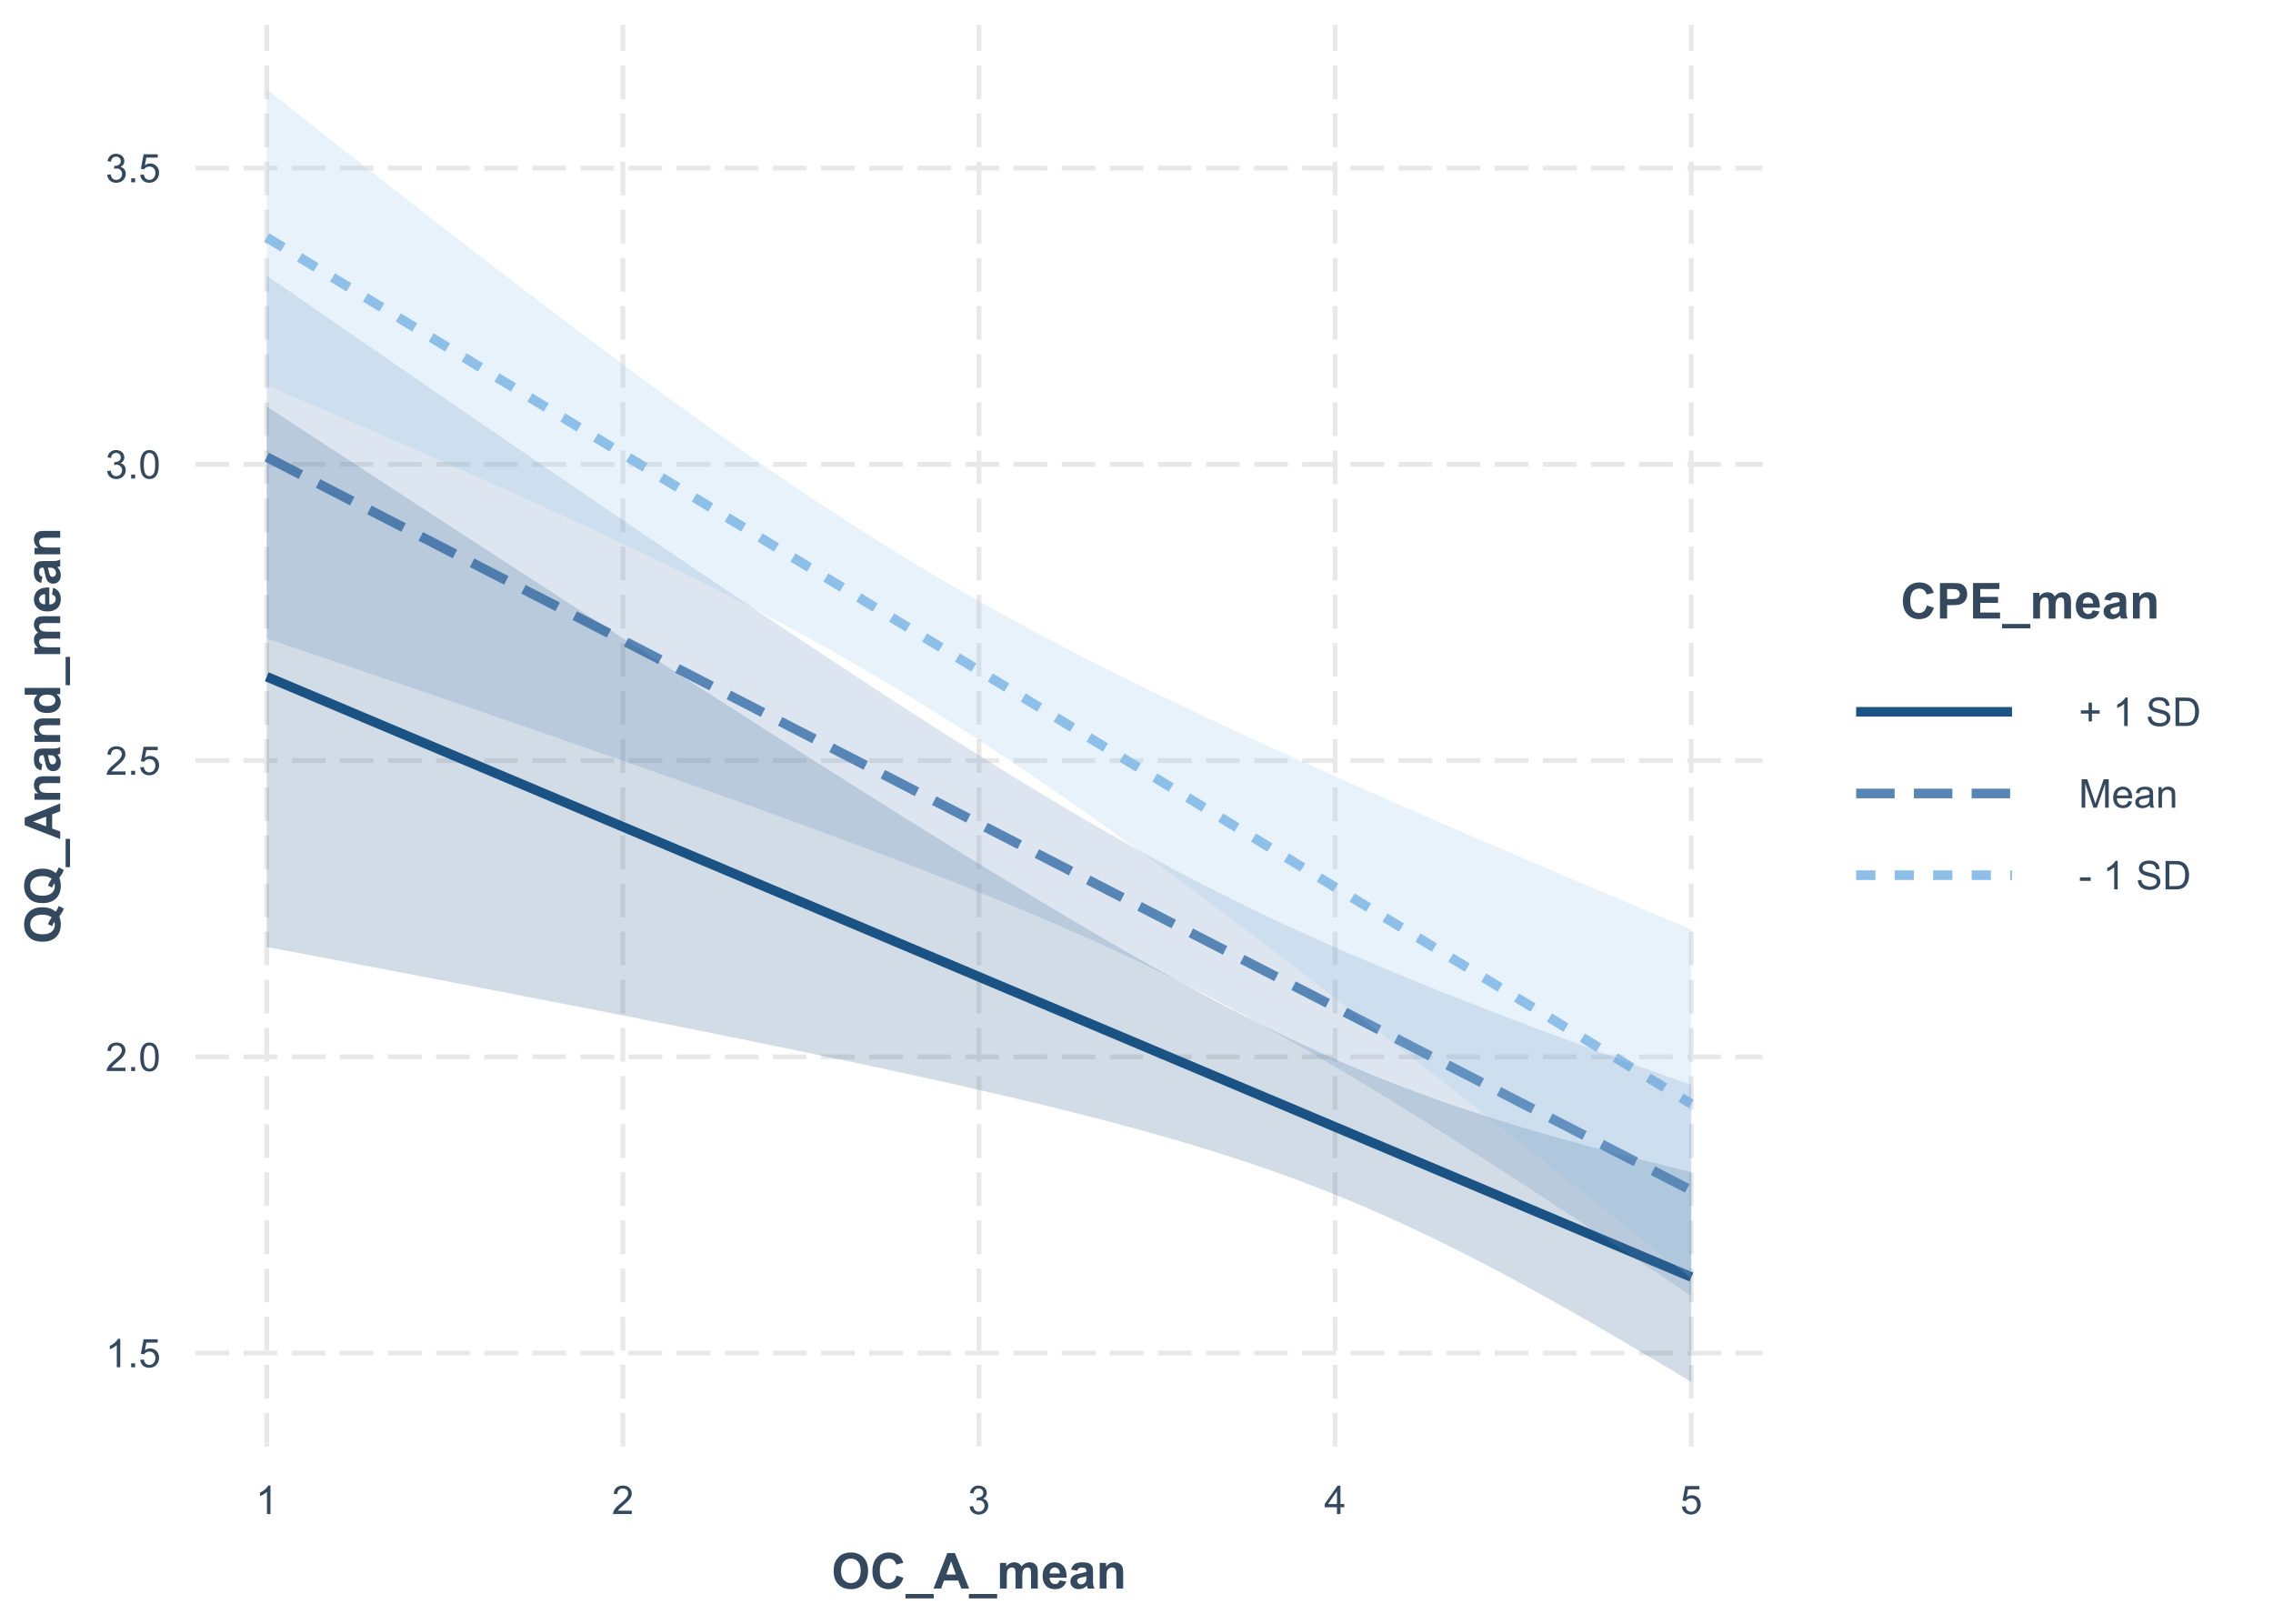 <?xml version="1.0" encoding="UTF-8"?>
<svg xmlns="http://www.w3.org/2000/svg" xmlns:xlink="http://www.w3.org/1999/xlink" width="504pt" height="360pt" viewBox="0 0 504 360" version="1.1">
<defs>
<g>
<symbol overflow="visible" id="glyph0-0">
<path style="stroke:none;" d="M 1.102 0 L 1.102 -5.5 L 5.5 -5.5 L 5.5 0 Z M 1.238 -0.137 L 5.363 -0.137 L 5.363 -5.363 L 1.238 -5.363 Z M 1.238 -0.137 "/>
</symbol>
<symbol overflow="visible" id="glyph0-1">
<path style="stroke:none;" d="M 3.277 0 L 2.504 0 L 2.504 -4.93 C 2.316 -4.75 2.074 -4.574 1.773 -4.395 C 1.469 -4.215 1.195 -4.082 0.957 -3.996 L 0.957 -4.742 C 1.387 -4.941 1.766 -5.188 2.09 -5.48 C 2.414 -5.77 2.645 -6.051 2.781 -6.324 L 3.277 -6.324 Z M 3.277 0 "/>
</symbol>
<symbol overflow="visible" id="glyph0-2">
<path style="stroke:none;" d="M 0.801 0 L 0.801 -0.883 L 1.68 -0.883 L 1.68 0 Z M 0.801 0 "/>
</symbol>
<symbol overflow="visible" id="glyph0-3">
<path style="stroke:none;" d="M 0.367 -1.648 L 1.176 -1.719 C 1.234 -1.32 1.375 -1.023 1.594 -0.824 C 1.812 -0.625 2.078 -0.527 2.391 -0.527 C 2.762 -0.527 3.074 -0.668 3.336 -0.949 C 3.59 -1.23 3.719 -1.602 3.723 -2.066 C 3.719 -2.504 3.594 -2.852 3.348 -3.109 C 3.098 -3.363 2.773 -3.492 2.375 -3.492 C 2.125 -3.492 1.902 -3.434 1.703 -3.32 C 1.5 -3.207 1.344 -3.062 1.23 -2.883 L 0.504 -2.977 L 1.113 -6.215 L 4.246 -6.215 L 4.246 -5.473 L 1.73 -5.473 L 1.391 -3.781 C 1.766 -4.039 2.164 -4.172 2.582 -4.176 C 3.129 -4.172 3.594 -3.98 3.973 -3.605 C 4.352 -3.223 4.539 -2.734 4.543 -2.137 C 4.539 -1.562 4.375 -1.07 4.043 -0.656 C 3.637 -0.148 3.086 0.105 2.391 0.109 C 1.816 0.105 1.348 -0.051 0.984 -0.371 C 0.621 -0.691 0.414 -1.117 0.367 -1.648 Z M 0.367 -1.648 "/>
</symbol>
<symbol overflow="visible" id="glyph0-4">
<path style="stroke:none;" d="M 4.43 -0.742 L 4.43 0 L 0.266 0 C 0.258 -0.188 0.289 -0.367 0.355 -0.539 C 0.461 -0.82 0.629 -1.098 0.863 -1.375 C 1.094 -1.648 1.434 -1.965 1.879 -2.328 C 2.562 -2.887 3.023 -3.332 3.266 -3.664 C 3.5 -3.988 3.621 -4.301 3.625 -4.594 C 3.621 -4.898 3.512 -5.156 3.297 -5.367 C 3.074 -5.578 2.789 -5.684 2.441 -5.684 C 2.066 -5.684 1.77 -5.57 1.547 -5.348 C 1.32 -5.125 1.207 -4.816 1.207 -4.422 L 0.414 -4.504 C 0.465 -5.094 0.668 -5.543 1.027 -5.855 C 1.379 -6.164 1.855 -6.32 2.457 -6.324 C 3.059 -6.32 3.539 -6.152 3.891 -5.82 C 4.242 -5.484 4.418 -5.07 4.422 -4.578 C 4.418 -4.32 4.367 -4.074 4.266 -3.832 C 4.164 -3.59 3.992 -3.332 3.754 -3.062 C 3.512 -2.793 3.113 -2.426 2.562 -1.957 C 2.094 -1.566 1.797 -1.301 1.664 -1.16 C 1.531 -1.02 1.422 -0.879 1.34 -0.742 Z M 4.43 -0.742 "/>
</symbol>
<symbol overflow="visible" id="glyph0-5">
<path style="stroke:none;" d="M 0.367 -3.105 C 0.363 -3.848 0.438 -4.445 0.594 -4.902 C 0.742 -5.355 0.973 -5.707 1.277 -5.953 C 1.578 -6.199 1.957 -6.32 2.418 -6.324 C 2.754 -6.32 3.051 -6.254 3.309 -6.121 C 3.562 -5.984 3.773 -5.789 3.938 -5.531 C 4.102 -5.273 4.23 -4.961 4.328 -4.594 C 4.422 -4.227 4.469 -3.73 4.473 -3.105 C 4.469 -2.367 4.395 -1.77 4.242 -1.316 C 4.09 -0.859 3.863 -0.508 3.562 -0.262 C 3.258 -0.016 2.875 0.105 2.418 0.109 C 1.809 0.105 1.332 -0.109 0.988 -0.547 C 0.57 -1.066 0.363 -1.922 0.367 -3.105 Z M 1.16 -3.105 C 1.16 -2.07 1.281 -1.379 1.523 -1.039 C 1.766 -0.695 2.062 -0.527 2.418 -0.527 C 2.773 -0.527 3.074 -0.699 3.316 -1.043 C 3.559 -1.387 3.68 -2.074 3.68 -3.105 C 3.68 -4.145 3.559 -4.832 3.316 -5.172 C 3.074 -5.512 2.77 -5.684 2.41 -5.684 C 2.051 -5.684 1.77 -5.531 1.559 -5.234 C 1.293 -4.844 1.16 -4.137 1.16 -3.105 Z M 1.16 -3.105 "/>
</symbol>
<symbol overflow="visible" id="glyph0-6">
<path style="stroke:none;" d="M 0.371 -1.664 L 1.145 -1.766 C 1.23 -1.324 1.383 -1.008 1.598 -0.816 C 1.809 -0.621 2.066 -0.527 2.375 -0.527 C 2.734 -0.527 3.043 -0.652 3.297 -0.906 C 3.547 -1.156 3.672 -1.469 3.676 -1.844 C 3.672 -2.195 3.555 -2.488 3.324 -2.719 C 3.09 -2.949 2.797 -3.062 2.441 -3.066 C 2.293 -3.062 2.109 -3.035 1.895 -2.98 L 1.98 -3.66 C 2.031 -3.652 2.07 -3.648 2.105 -3.652 C 2.434 -3.648 2.73 -3.734 2.996 -3.91 C 3.254 -4.078 3.387 -4.344 3.391 -4.703 C 3.387 -4.984 3.289 -5.219 3.102 -5.406 C 2.906 -5.59 2.66 -5.684 2.359 -5.688 C 2.055 -5.684 1.805 -5.59 1.605 -5.402 C 1.402 -5.215 1.273 -4.93 1.219 -4.555 L 0.445 -4.691 C 0.539 -5.207 0.754 -5.609 1.09 -5.895 C 1.426 -6.18 1.844 -6.32 2.344 -6.324 C 2.688 -6.32 3.004 -6.246 3.293 -6.102 C 3.582 -5.953 3.801 -5.754 3.953 -5.5 C 4.105 -5.242 4.184 -4.973 4.184 -4.688 C 4.184 -4.414 4.109 -4.164 3.965 -3.945 C 3.816 -3.719 3.602 -3.543 3.316 -3.41 C 3.688 -3.324 3.977 -3.145 4.184 -2.875 C 4.391 -2.602 4.492 -2.262 4.496 -1.859 C 4.492 -1.305 4.293 -0.84 3.895 -0.461 C 3.492 -0.078 2.984 0.109 2.371 0.113 C 1.816 0.109 1.355 -0.051 0.992 -0.379 C 0.625 -0.707 0.418 -1.137 0.371 -1.664 Z M 0.371 -1.664 "/>
</symbol>
<symbol overflow="visible" id="glyph0-7">
<path style="stroke:none;" d="M 2.844 0 L 2.844 -1.508 L 0.113 -1.508 L 0.113 -2.219 L 2.988 -6.301 L 3.617 -6.301 L 3.617 -2.219 L 4.469 -2.219 L 4.469 -1.508 L 3.617 -1.508 L 3.617 0 Z M 2.844 -2.219 L 2.844 -5.059 L 0.871 -2.219 Z M 2.844 -2.219 "/>
</symbol>
<symbol overflow="visible" id="glyph0-8">
<path style="stroke:none;" d="M 2.203 -1.02 L 2.203 -2.746 L 0.488 -2.746 L 0.488 -3.469 L 2.203 -3.469 L 2.203 -5.184 L 2.934 -5.184 L 2.934 -3.469 L 4.648 -3.469 L 4.648 -2.746 L 2.934 -2.746 L 2.934 -1.02 Z M 2.203 -1.02 "/>
</symbol>
<symbol overflow="visible" id="glyph0-9">
<path style="stroke:none;" d=""/>
</symbol>
<symbol overflow="visible" id="glyph0-10">
<path style="stroke:none;" d="M 0.395 -2.023 L 1.18 -2.094 C 1.215 -1.773 1.305 -1.516 1.441 -1.316 C 1.574 -1.113 1.785 -0.949 2.074 -0.828 C 2.359 -0.699 2.68 -0.637 3.043 -0.641 C 3.355 -0.637 3.637 -0.684 3.883 -0.781 C 4.125 -0.875 4.305 -1.008 4.426 -1.172 C 4.543 -1.336 4.605 -1.516 4.605 -1.711 C 4.605 -1.906 4.547 -2.078 4.434 -2.227 C 4.316 -2.375 4.129 -2.5 3.867 -2.602 C 3.695 -2.664 3.32 -2.766 2.746 -2.906 C 2.164 -3.047 1.758 -3.176 1.531 -3.301 C 1.227 -3.453 1.004 -3.648 0.855 -3.887 C 0.707 -4.117 0.633 -4.379 0.637 -4.672 C 0.633 -4.984 0.723 -5.281 0.906 -5.562 C 1.082 -5.836 1.344 -6.047 1.695 -6.191 C 2.039 -6.332 2.426 -6.402 2.852 -6.406 C 3.316 -6.402 3.73 -6.328 4.09 -6.18 C 4.445 -6.027 4.719 -5.805 4.91 -5.516 C 5.102 -5.219 5.203 -4.891 5.219 -4.523 L 4.422 -4.465 C 4.375 -4.863 4.23 -5.164 3.984 -5.367 C 3.734 -5.57 3.367 -5.672 2.887 -5.672 C 2.383 -5.672 2.016 -5.578 1.785 -5.395 C 1.555 -5.207 1.441 -4.984 1.441 -4.727 C 1.441 -4.496 1.52 -4.309 1.684 -4.168 C 1.84 -4.02 2.262 -3.871 2.941 -3.719 C 3.617 -3.562 4.082 -3.43 4.336 -3.316 C 4.703 -3.145 4.973 -2.93 5.148 -2.672 C 5.32 -2.414 5.406 -2.113 5.41 -1.777 C 5.406 -1.441 5.312 -1.129 5.121 -0.832 C 4.93 -0.535 4.652 -0.301 4.293 -0.137 C 3.93 0.027 3.527 0.105 3.082 0.109 C 2.512 0.105 2.031 0.023 1.648 -0.141 C 1.258 -0.305 0.957 -0.555 0.742 -0.891 C 0.52 -1.223 0.402 -1.598 0.395 -2.023 Z M 0.395 -2.023 "/>
</symbol>
<symbol overflow="visible" id="glyph0-11">
<path style="stroke:none;" d="M 0.68 0 L 0.68 -6.301 L 2.848 -6.301 C 3.336 -6.297 3.707 -6.27 3.969 -6.211 C 4.328 -6.125 4.637 -5.973 4.895 -5.758 C 5.223 -5.473 5.473 -5.113 5.637 -4.68 C 5.801 -4.242 5.883 -3.742 5.887 -3.184 C 5.883 -2.699 5.828 -2.277 5.719 -1.91 C 5.605 -1.543 5.461 -1.238 5.289 -0.996 C 5.113 -0.754 4.922 -0.562 4.715 -0.422 C 4.508 -0.281 4.258 -0.176 3.965 -0.105 C 3.668 -0.035 3.332 0 2.953 0 Z M 1.512 -0.742 L 2.859 -0.742 C 3.273 -0.738 3.598 -0.777 3.832 -0.859 C 4.066 -0.934 4.254 -1.043 4.398 -1.188 C 4.594 -1.383 4.746 -1.648 4.859 -1.984 C 4.969 -2.316 5.027 -2.719 5.027 -3.195 C 5.027 -3.852 4.918 -4.359 4.703 -4.715 C 4.484 -5.066 4.223 -5.305 3.914 -5.426 C 3.688 -5.512 3.328 -5.555 2.836 -5.555 L 1.512 -5.555 Z M 1.512 -0.742 "/>
</symbol>
<symbol overflow="visible" id="glyph0-12">
<path style="stroke:none;" d="M 0.652 0 L 0.652 -6.301 L 1.906 -6.301 L 3.398 -1.84 C 3.535 -1.422 3.633 -1.109 3.699 -0.906 C 3.77 -1.133 3.883 -1.469 4.035 -1.918 L 5.543 -6.301 L 6.664 -6.301 L 6.664 0 L 5.859 0 L 5.859 -5.273 L 4.031 0 L 3.277 0 L 1.457 -5.363 L 1.457 0 Z M 0.652 0 "/>
</symbol>
<symbol overflow="visible" id="glyph0-13">
<path style="stroke:none;" d="M 3.703 -1.469 L 4.504 -1.371 C 4.375 -0.902 4.141 -0.539 3.801 -0.285 C 3.461 -0.027 3.027 0.098 2.496 0.102 C 1.828 0.098 1.297 -0.102 0.906 -0.512 C 0.512 -0.918 0.316 -1.496 0.32 -2.242 C 0.316 -3.008 0.516 -3.605 0.914 -4.031 C 1.309 -4.453 1.82 -4.664 2.453 -4.668 C 3.059 -4.664 3.555 -4.457 3.945 -4.043 C 4.328 -3.629 4.523 -3.043 4.527 -2.289 C 4.523 -2.242 4.523 -2.176 4.523 -2.086 L 1.121 -2.086 C 1.145 -1.582 1.289 -1.195 1.547 -0.93 C 1.801 -0.66 2.117 -0.527 2.5 -0.531 C 2.781 -0.527 3.023 -0.602 3.227 -0.754 C 3.426 -0.902 3.586 -1.141 3.703 -1.469 Z M 1.164 -2.719 L 3.711 -2.719 C 3.672 -3.102 3.578 -3.387 3.422 -3.582 C 3.172 -3.879 2.852 -4.031 2.461 -4.031 C 2.105 -4.031 1.805 -3.91 1.566 -3.672 C 1.32 -3.434 1.188 -3.117 1.164 -2.719 Z M 1.164 -2.719 "/>
</symbol>
<symbol overflow="visible" id="glyph0-14">
<path style="stroke:none;" d="M 3.559 -0.562 C 3.27 -0.32 2.996 -0.148 2.73 -0.047 C 2.465 0.051 2.18 0.098 1.879 0.102 C 1.375 0.098 0.988 -0.02 0.719 -0.266 C 0.449 -0.508 0.316 -0.82 0.316 -1.203 C 0.316 -1.422 0.367 -1.629 0.469 -1.816 C 0.57 -2 0.703 -2.148 0.871 -2.262 C 1.031 -2.371 1.215 -2.453 1.426 -2.516 C 1.574 -2.551 1.805 -2.59 2.113 -2.629 C 2.734 -2.703 3.195 -2.793 3.492 -2.895 C 3.492 -3 3.492 -3.066 3.496 -3.098 C 3.492 -3.41 3.418 -3.633 3.277 -3.766 C 3.074 -3.938 2.781 -4.023 2.398 -4.027 C 2.031 -4.023 1.762 -3.961 1.59 -3.836 C 1.414 -3.707 1.289 -3.48 1.207 -3.16 L 0.453 -3.262 C 0.516 -3.582 0.629 -3.844 0.789 -4.043 C 0.945 -4.242 1.172 -4.395 1.473 -4.504 C 1.77 -4.609 2.117 -4.664 2.508 -4.668 C 2.898 -4.664 3.215 -4.617 3.457 -4.527 C 3.699 -4.434 3.879 -4.32 3.996 -4.184 C 4.109 -4.043 4.188 -3.867 4.238 -3.656 C 4.258 -3.523 4.27 -3.285 4.273 -2.945 L 4.273 -1.914 C 4.27 -1.191 4.289 -0.734 4.324 -0.547 C 4.355 -0.352 4.418 -0.172 4.52 0 L 3.711 0 C 3.629 -0.16 3.578 -0.348 3.559 -0.562 Z M 3.492 -2.289 C 3.211 -2.172 2.789 -2.074 2.23 -2 C 1.91 -1.949 1.684 -1.898 1.555 -1.844 C 1.422 -1.785 1.32 -1.699 1.25 -1.59 C 1.176 -1.477 1.141 -1.355 1.145 -1.227 C 1.141 -1.016 1.219 -0.844 1.379 -0.707 C 1.531 -0.57 1.762 -0.504 2.062 -0.504 C 2.359 -0.504 2.621 -0.566 2.855 -0.699 C 3.086 -0.824 3.258 -1.004 3.367 -1.234 C 3.449 -1.406 3.492 -1.664 3.492 -2.008 Z M 3.492 -2.289 "/>
</symbol>
<symbol overflow="visible" id="glyph0-15">
<path style="stroke:none;" d="M 0.578 0 L 0.578 -4.562 L 1.277 -4.562 L 1.277 -3.914 C 1.609 -4.414 2.09 -4.664 2.727 -4.668 C 3 -4.664 3.254 -4.613 3.484 -4.52 C 3.715 -4.418 3.887 -4.289 4.004 -4.129 C 4.113 -3.969 4.195 -3.777 4.246 -3.559 C 4.273 -3.41 4.289 -3.16 4.289 -2.805 L 4.289 0 L 3.516 0 L 3.516 -2.777 C 3.516 -3.09 3.484 -3.324 3.426 -3.484 C 3.363 -3.637 3.258 -3.762 3.105 -3.855 C 2.949 -3.949 2.77 -3.996 2.566 -3.996 C 2.234 -3.996 1.949 -3.891 1.711 -3.68 C 1.469 -3.469 1.348 -3.07 1.352 -2.492 L 1.352 0 Z M 0.578 0 "/>
</symbol>
<symbol overflow="visible" id="glyph0-16">
<path style="stroke:none;" d="M 0.281 -1.891 L 0.281 -2.668 L 2.656 -2.668 L 2.656 -1.891 Z M 0.281 -1.891 "/>
</symbol>
<symbol overflow="visible" id="glyph1-0">
<path style="stroke:none;" d="M 1.375 0 L 1.375 -6.875 L 6.875 -6.875 L 6.875 0 Z M 1.547 -0.172 L 6.703 -0.172 L 6.703 -6.703 L 1.547 -6.703 Z M 1.547 -0.172 "/>
</symbol>
<symbol overflow="visible" id="glyph1-1">
<path style="stroke:none;" d="M 0.477 -3.891 C 0.473 -4.691 0.594 -5.363 0.836 -5.906 C 1.012 -6.305 1.258 -6.664 1.57 -6.984 C 1.879 -7.305 2.219 -7.539 2.59 -7.695 C 3.078 -7.898 3.641 -8.004 4.285 -8.008 C 5.441 -8.004 6.371 -7.645 7.07 -6.926 C 7.766 -6.207 8.113 -5.207 8.117 -3.926 C 8.113 -2.652 7.77 -1.656 7.078 -0.941 C 6.387 -0.227 5.461 0.129 4.309 0.133 C 3.133 0.129 2.203 -0.227 1.512 -0.938 C 0.82 -1.648 0.473 -2.633 0.477 -3.891 Z M 2.117 -3.941 C 2.113 -3.047 2.32 -2.371 2.734 -1.914 C 3.145 -1.453 3.668 -1.223 4.301 -1.227 C 4.934 -1.223 5.453 -1.453 5.863 -1.91 C 6.266 -2.363 6.469 -3.047 6.473 -3.965 C 6.469 -4.863 6.27 -5.535 5.879 -5.98 C 5.48 -6.422 4.957 -6.645 4.301 -6.648 C 3.645 -6.645 3.117 -6.418 2.719 -5.973 C 2.316 -5.52 2.113 -4.844 2.117 -3.941 Z M 2.117 -3.941 "/>
</symbol>
<symbol overflow="visible" id="glyph1-2">
<path style="stroke:none;" d="M 5.84 -2.895 L 7.379 -2.406 C 7.137 -1.543 6.746 -0.906 6.199 -0.492 C 5.648 -0.078 4.949 0.129 4.109 0.133 C 3.059 0.129 2.199 -0.227 1.527 -0.938 C 0.852 -1.648 0.516 -2.625 0.52 -3.867 C 0.516 -5.176 0.855 -6.191 1.535 -6.918 C 2.211 -7.641 3.102 -8.004 4.207 -8.008 C 5.168 -8.004 5.949 -7.719 6.555 -7.156 C 6.91 -6.812 7.18 -6.328 7.359 -5.703 L 5.785 -5.328 C 5.688 -5.734 5.492 -6.059 5.199 -6.293 C 4.902 -6.527 4.547 -6.645 4.125 -6.648 C 3.539 -6.645 3.062 -6.434 2.703 -6.02 C 2.336 -5.598 2.156 -4.922 2.16 -3.984 C 2.156 -2.988 2.336 -2.277 2.695 -1.859 C 3.055 -1.434 3.52 -1.223 4.094 -1.227 C 4.512 -1.223 4.875 -1.359 5.184 -1.629 C 5.484 -1.895 5.703 -2.316 5.84 -2.895 Z M 5.84 -2.895 "/>
</symbol>
<symbol overflow="visible" id="glyph1-3">
<path style="stroke:none;" d="M -0.102 2.176 L -0.102 1.199 L 6.172 1.199 L 6.172 2.176 Z M -0.102 2.176 "/>
</symbol>
<symbol overflow="visible" id="glyph1-4">
<path style="stroke:none;" d="M 7.902 0 L 6.172 0 L 5.484 -1.789 L 2.336 -1.789 L 1.688 0 L 0 0 L 3.066 -7.875 L 4.75 -7.875 Z M 4.973 -3.117 L 3.891 -6.039 L 2.824 -3.117 Z M 4.973 -3.117 "/>
</symbol>
<symbol overflow="visible" id="glyph1-5">
<path style="stroke:none;" d="M 0.676 -5.703 L 2.066 -5.703 L 2.066 -4.926 C 2.562 -5.527 3.156 -5.828 3.844 -5.832 C 4.211 -5.828 4.527 -5.754 4.797 -5.605 C 5.062 -5.453 5.281 -5.227 5.457 -4.926 C 5.703 -5.227 5.973 -5.453 6.266 -5.605 C 6.555 -5.754 6.867 -5.828 7.195 -5.832 C 7.613 -5.828 7.965 -5.746 8.258 -5.578 C 8.547 -5.406 8.766 -5.156 8.91 -4.828 C 9.012 -4.586 9.062 -4.191 9.066 -3.648 L 9.066 0 L 7.559 0 L 7.559 -3.262 C 7.559 -3.824 7.504 -4.188 7.402 -4.355 C 7.258 -4.566 7.043 -4.676 6.758 -4.68 C 6.543 -4.676 6.344 -4.609 6.16 -4.484 C 5.973 -4.352 5.84 -4.164 5.758 -3.918 C 5.672 -3.668 5.629 -3.273 5.633 -2.738 L 5.633 0 L 4.125 0 L 4.125 -3.125 C 4.125 -3.676 4.098 -4.035 4.043 -4.199 C 3.988 -4.359 3.902 -4.48 3.793 -4.559 C 3.676 -4.637 3.523 -4.676 3.336 -4.68 C 3.098 -4.676 2.891 -4.613 2.707 -4.488 C 2.52 -4.363 2.387 -4.18 2.309 -3.945 C 2.227 -3.707 2.184 -3.316 2.188 -2.773 L 2.188 0 L 0.676 0 Z M 0.676 -5.703 "/>
</symbol>
<symbol overflow="visible" id="glyph1-6">
<path style="stroke:none;" d="M 4.094 -1.816 L 5.598 -1.562 C 5.398 -1.008 5.094 -0.586 4.68 -0.301 C 4.262 -0.012 3.742 0.129 3.117 0.129 C 2.125 0.129 1.391 -0.195 0.914 -0.844 C 0.535 -1.359 0.344 -2.012 0.348 -2.809 C 0.344 -3.75 0.594 -4.492 1.09 -5.027 C 1.582 -5.562 2.207 -5.828 2.965 -5.832 C 3.812 -5.828 4.48 -5.551 4.973 -4.992 C 5.461 -4.43 5.695 -3.57 5.676 -2.418 L 1.895 -2.418 C 1.902 -1.969 2.027 -1.621 2.262 -1.371 C 2.492 -1.121 2.781 -0.996 3.133 -1 C 3.363 -0.996 3.562 -1.059 3.727 -1.191 C 3.887 -1.316 4.008 -1.527 4.094 -1.816 Z M 4.18 -3.34 C 4.164 -3.777 4.051 -4.109 3.84 -4.336 C 3.621 -4.562 3.359 -4.676 3.055 -4.68 C 2.723 -4.676 2.453 -4.555 2.238 -4.32 C 2.023 -4.074 1.918 -3.75 1.922 -3.34 Z M 4.18 -3.34 "/>
</symbol>
<symbol overflow="visible" id="glyph1-7">
<path style="stroke:none;" d="M 1.918 -3.965 L 0.547 -4.211 C 0.695 -4.762 0.961 -5.168 1.34 -5.434 C 1.715 -5.695 2.273 -5.828 3.02 -5.832 C 3.688 -5.828 4.188 -5.75 4.52 -5.594 C 4.848 -5.434 5.082 -5.23 5.215 -4.984 C 5.348 -4.738 5.414 -4.289 5.418 -3.637 L 5.402 -1.875 C 5.402 -1.371 5.426 -1 5.473 -0.762 C 5.52 -0.523 5.609 -0.27 5.746 0 L 4.254 0 C 4.215 -0.098 4.164 -0.246 4.109 -0.445 C 4.078 -0.531 4.062 -0.59 4.055 -0.625 C 3.797 -0.371 3.52 -0.184 3.227 -0.059 C 2.934 0.066 2.621 0.129 2.289 0.129 C 1.699 0.129 1.234 -0.027 0.898 -0.348 C 0.555 -0.664 0.387 -1.07 0.391 -1.559 C 0.387 -1.879 0.465 -2.164 0.621 -2.418 C 0.777 -2.668 0.992 -2.863 1.27 -3 C 1.547 -3.133 1.945 -3.25 2.469 -3.352 C 3.172 -3.484 3.664 -3.605 3.938 -3.723 L 3.938 -3.871 C 3.938 -4.16 3.863 -4.367 3.723 -4.492 C 3.574 -4.613 3.305 -4.676 2.91 -4.68 C 2.641 -4.676 2.43 -4.621 2.281 -4.52 C 2.129 -4.41 2.008 -4.227 1.918 -3.965 Z M 3.938 -2.738 C 3.742 -2.668 3.434 -2.594 3.02 -2.508 C 2.598 -2.418 2.324 -2.328 2.195 -2.246 C 1.996 -2.102 1.898 -1.926 1.902 -1.715 C 1.898 -1.5 1.977 -1.316 2.137 -1.164 C 2.293 -1.008 2.492 -0.93 2.738 -0.934 C 3.008 -0.93 3.27 -1.02 3.52 -1.203 C 3.699 -1.336 3.82 -1.504 3.879 -1.703 C 3.918 -1.828 3.938 -2.074 3.938 -2.438 Z M 3.938 -2.738 "/>
</symbol>
<symbol overflow="visible" id="glyph1-8">
<path style="stroke:none;" d="M 5.977 0 L 4.469 0 L 4.469 -2.91 C 4.465 -3.523 4.434 -3.922 4.371 -4.105 C 4.305 -4.285 4.199 -4.426 4.055 -4.527 C 3.91 -4.625 3.734 -4.676 3.535 -4.68 C 3.27 -4.676 3.035 -4.605 2.828 -4.465 C 2.621 -4.32 2.48 -4.129 2.402 -3.895 C 2.324 -3.656 2.285 -3.219 2.289 -2.582 L 2.289 0 L 0.777 0 L 0.777 -5.703 L 2.18 -5.703 L 2.18 -4.867 C 2.676 -5.508 3.301 -5.828 4.062 -5.832 C 4.391 -5.828 4.695 -5.77 4.973 -5.652 C 5.246 -5.531 5.453 -5.379 5.598 -5.191 C 5.738 -5.004 5.84 -4.793 5.895 -4.559 C 5.949 -4.324 5.977 -3.984 5.977 -3.547 Z M 5.977 0 "/>
</symbol>
<symbol overflow="visible" id="glyph1-9">
<path style="stroke:none;" d="M 0.801 0 L 0.801 -7.875 L 3.352 -7.875 C 4.316 -7.875 4.945 -7.836 5.242 -7.758 C 5.691 -7.637 6.07 -7.379 6.375 -6.984 C 6.68 -6.586 6.832 -6.074 6.832 -5.453 C 6.832 -4.965 6.742 -4.559 6.566 -4.23 C 6.391 -3.902 6.168 -3.645 5.898 -3.457 C 5.629 -3.27 5.355 -3.145 5.074 -3.082 C 4.695 -3.004 4.145 -2.965 3.426 -2.969 L 2.391 -2.969 L 2.391 0 Z M 2.391 -6.543 L 2.391 -4.309 L 3.262 -4.309 C 3.883 -4.305 4.301 -4.348 4.516 -4.43 C 4.727 -4.512 4.895 -4.641 5.016 -4.816 C 5.133 -4.992 5.191 -5.195 5.195 -5.43 C 5.191 -5.715 5.105 -5.949 4.941 -6.137 C 4.77 -6.32 4.559 -6.438 4.301 -6.488 C 4.109 -6.52 3.727 -6.539 3.156 -6.543 Z M 2.391 -6.543 "/>
</symbol>
<symbol overflow="visible" id="glyph1-10">
<path style="stroke:none;" d="M 0.801 0 L 0.801 -7.875 L 6.641 -7.875 L 6.641 -6.543 L 2.391 -6.543 L 2.391 -4.797 L 6.344 -4.797 L 6.344 -3.469 L 2.391 -3.469 L 2.391 -1.328 L 6.789 -1.328 L 6.789 0 Z M 0.801 0 "/>
</symbol>
<symbol overflow="visible" id="glyph2-0">
<path style="stroke:none;" d="M 0 -1.375 L -6.875 -1.375 L -6.875 -6.875 L 0 -6.875 Z M -0.172 -1.547 L -0.172 -6.703 L -6.703 -6.703 L -6.703 -1.547 Z M -0.172 -1.547 "/>
</symbol>
<symbol overflow="visible" id="glyph2-1">
<path style="stroke:none;" d="M -1 -7.137 C -0.715 -7.527 -0.492 -7.949 -0.332 -8.41 L 0.789 -7.824 C 0.715 -7.582 0.617 -7.348 0.496 -7.121 C 0.469 -7.066 0.238 -6.715 -0.203 -6.062 C 0.02 -5.543 0.129 -4.973 0.133 -4.352 C 0.129 -3.137 -0.223 -2.188 -0.934 -1.504 C -1.645 -0.816 -2.648 -0.473 -3.938 -0.477 C -5.223 -0.473 -6.223 -0.816 -6.938 -1.508 C -7.648 -2.191 -8.004 -3.125 -8.008 -4.309 C -8.004 -5.473 -7.645 -6.398 -6.934 -7.082 C -6.215 -7.766 -5.219 -8.109 -3.938 -8.109 C -3.258 -8.109 -2.66 -8.012 -2.145 -7.824 C -1.746 -7.676 -1.363 -7.449 -1 -7.137 Z M -1.895 -5.859 C -2.129 -6.062 -2.422 -6.215 -2.766 -6.316 C -3.105 -6.418 -3.496 -6.469 -3.938 -6.473 C -4.844 -6.469 -5.52 -6.27 -5.973 -5.871 C -6.418 -5.469 -6.645 -4.941 -6.648 -4.297 C -6.645 -3.645 -6.418 -3.121 -5.973 -2.719 C -5.52 -2.316 -4.844 -2.113 -3.938 -2.117 C -3.016 -2.113 -2.324 -2.316 -1.871 -2.719 C -1.41 -3.121 -1.184 -3.629 -1.188 -4.25 C -1.184 -4.477 -1.223 -4.695 -1.301 -4.898 C -1.512 -4.574 -1.676 -4.246 -1.793 -3.914 L -2.703 -4.359 C -2.52 -4.883 -2.25 -5.383 -1.895 -5.859 Z M -1.895 -5.859 "/>
</symbol>
<symbol overflow="visible" id="glyph2-2">
<path style="stroke:none;" d="M 2.176 0.102 L 1.199 0.102 L 1.199 -6.172 L 2.176 -6.172 Z M 2.176 0.102 "/>
</symbol>
<symbol overflow="visible" id="glyph2-3">
<path style="stroke:none;" d="M 0 -7.902 L 0 -6.172 L -1.789 -5.484 L -1.789 -2.336 L 0 -1.688 L 0 0 L -7.875 -3.066 L -7.875 -4.75 Z M -3.113 -4.973 L -6.039 -3.891 L -3.117 -2.824 Z M -3.113 -4.973 "/>
</symbol>
<symbol overflow="visible" id="glyph2-4">
<path style="stroke:none;" d="M 0 -5.977 L 0 -4.469 L -2.91 -4.469 C -3.523 -4.465 -3.922 -4.434 -4.105 -4.371 C -4.285 -4.305 -4.426 -4.199 -4.527 -4.055 C -4.625 -3.91 -4.676 -3.734 -4.68 -3.535 C -4.676 -3.27 -4.605 -3.035 -4.465 -2.828 C -4.32 -2.621 -4.129 -2.48 -3.895 -2.402 C -3.656 -2.324 -3.219 -2.285 -2.582 -2.289 L 0 -2.289 L 0 -0.777 L -5.703 -0.777 L -5.703 -2.18 L -4.867 -2.18 C -5.508 -2.676 -5.828 -3.301 -5.832 -4.062 C -5.828 -4.391 -5.77 -4.695 -5.652 -4.973 C -5.531 -5.246 -5.379 -5.453 -5.191 -5.598 C -5.004 -5.738 -4.793 -5.84 -4.559 -5.895 C -4.324 -5.949 -3.984 -5.977 -3.543 -5.977 Z M 0 -5.977 "/>
</symbol>
<symbol overflow="visible" id="glyph2-5">
<path style="stroke:none;" d="M -3.965 -1.918 L -4.211 -0.547 C -4.762 -0.695 -5.168 -0.961 -5.434 -1.34 C -5.695 -1.715 -5.828 -2.273 -5.832 -3.02 C -5.828 -3.688 -5.75 -4.188 -5.594 -4.52 C -5.434 -4.848 -5.23 -5.082 -4.984 -5.215 C -4.738 -5.348 -4.289 -5.414 -3.637 -5.418 L -1.875 -5.402 C -1.371 -5.402 -1 -5.426 -0.762 -5.473 C -0.523 -5.52 -0.27 -5.609 0 -5.746 L 0 -4.254 C -0.098 -4.215 -0.246 -4.164 -0.445 -4.109 C -0.531 -4.078 -0.59 -4.062 -0.621 -4.055 C -0.371 -3.797 -0.184 -3.52 -0.059 -3.227 C 0.066 -2.934 0.129 -2.621 0.129 -2.289 C 0.129 -1.699 -0.027 -1.234 -0.348 -0.898 C -0.664 -0.555 -1.07 -0.387 -1.559 -0.391 C -1.879 -0.387 -2.164 -0.465 -2.418 -0.621 C -2.668 -0.777 -2.863 -0.992 -3 -1.27 C -3.133 -1.547 -3.25 -1.945 -3.352 -2.469 C -3.484 -3.172 -3.605 -3.664 -3.723 -3.938 L -3.871 -3.938 C -4.16 -3.938 -4.367 -3.863 -4.492 -3.723 C -4.613 -3.574 -4.676 -3.305 -4.68 -2.91 C -4.676 -2.641 -4.621 -2.43 -4.52 -2.281 C -4.41 -2.129 -4.227 -2.008 -3.965 -1.918 Z M -2.738 -3.938 C -2.668 -3.742 -2.594 -3.434 -2.508 -3.02 C -2.418 -2.598 -2.328 -2.324 -2.246 -2.195 C -2.102 -1.996 -1.926 -1.898 -1.715 -1.902 C -1.5 -1.898 -1.316 -1.977 -1.164 -2.137 C -1.008 -2.293 -0.93 -2.492 -0.934 -2.738 C -0.93 -3.008 -1.02 -3.27 -1.203 -3.52 C -1.336 -3.699 -1.504 -3.82 -1.703 -3.879 C -1.828 -3.918 -2.074 -3.938 -2.438 -3.938 Z M -2.738 -3.938 "/>
</symbol>
<symbol overflow="visible" id="glyph2-6">
<path style="stroke:none;" d="M 0 -6.02 L 0 -4.617 L -0.836 -4.617 C -0.508 -4.383 -0.266 -4.105 -0.109 -3.793 C 0.051 -3.473 0.129 -3.156 0.129 -2.836 C 0.129 -2.18 -0.133 -1.617 -0.664 -1.152 C -1.188 -0.684 -1.926 -0.449 -2.875 -0.453 C -3.84 -0.449 -4.574 -0.676 -5.078 -1.133 C -5.578 -1.586 -5.828 -2.164 -5.832 -2.859 C -5.828 -3.492 -5.566 -4.043 -5.039 -4.512 L -7.875 -4.512 L -7.875 -6.02 Z M -2.977 -1.992 C -2.367 -1.992 -1.926 -2.074 -1.652 -2.246 C -1.258 -2.484 -1.059 -2.824 -1.062 -3.266 C -1.059 -3.609 -1.207 -3.906 -1.504 -4.148 C -1.797 -4.391 -2.238 -4.512 -2.832 -4.516 C -3.48 -4.512 -3.953 -4.395 -4.246 -4.16 C -4.531 -3.926 -4.676 -3.621 -4.68 -3.254 C -4.676 -2.895 -4.531 -2.598 -4.25 -2.355 C -3.961 -2.113 -3.539 -1.992 -2.977 -1.992 Z M -2.977 -1.992 "/>
</symbol>
<symbol overflow="visible" id="glyph2-7">
<path style="stroke:none;" d="M -5.703 -0.676 L -5.703 -2.066 L -4.926 -2.066 C -5.527 -2.562 -5.828 -3.156 -5.832 -3.848 C -5.828 -4.211 -5.754 -4.527 -5.605 -4.797 C -5.453 -5.062 -5.227 -5.281 -4.926 -5.457 C -5.227 -5.703 -5.453 -5.973 -5.605 -6.266 C -5.754 -6.555 -5.828 -6.867 -5.832 -7.195 C -5.828 -7.613 -5.746 -7.965 -5.578 -8.258 C -5.406 -8.547 -5.156 -8.766 -4.828 -8.91 C -4.586 -9.012 -4.191 -9.062 -3.648 -9.066 L 0 -9.066 L 0 -7.559 L -3.262 -7.559 C -3.824 -7.559 -4.188 -7.504 -4.355 -7.402 C -4.566 -7.258 -4.676 -7.043 -4.68 -6.758 C -4.676 -6.543 -4.609 -6.344 -4.484 -6.16 C -4.352 -5.973 -4.164 -5.84 -3.918 -5.758 C -3.664 -5.672 -3.27 -5.629 -2.738 -5.633 L 0 -5.633 L 0 -4.125 L -3.125 -4.125 C -3.676 -4.125 -4.035 -4.098 -4.199 -4.043 C -4.359 -3.988 -4.48 -3.902 -4.559 -3.793 C -4.637 -3.676 -4.676 -3.523 -4.68 -3.336 C -4.676 -3.102 -4.613 -2.895 -4.488 -2.707 C -4.363 -2.52 -4.18 -2.387 -3.945 -2.309 C -3.707 -2.227 -3.316 -2.184 -2.773 -2.188 L 0 -2.188 L 0 -0.676 Z M -5.703 -0.676 "/>
</symbol>
<symbol overflow="visible" id="glyph2-8">
<path style="stroke:none;" d="M -1.816 -4.094 L -1.562 -5.598 C -1.008 -5.398 -0.586 -5.094 -0.301 -4.68 C -0.012 -4.262 0.129 -3.742 0.129 -3.117 C 0.129 -2.125 -0.195 -1.391 -0.844 -0.914 C -1.359 -0.535 -2.012 -0.344 -2.809 -0.348 C -3.75 -0.344 -4.492 -0.594 -5.027 -1.09 C -5.562 -1.582 -5.828 -2.207 -5.832 -2.965 C -5.828 -3.812 -5.551 -4.48 -4.992 -4.973 C -4.43 -5.461 -3.57 -5.695 -2.418 -5.676 L -2.418 -1.895 C -1.969 -1.902 -1.621 -2.027 -1.371 -2.262 C -1.121 -2.492 -0.996 -2.781 -1 -3.133 C -0.996 -3.363 -1.059 -3.562 -1.191 -3.727 C -1.316 -3.887 -1.527 -4.008 -1.816 -4.094 Z M -3.34 -4.18 C -3.777 -4.164 -4.109 -4.051 -4.336 -3.84 C -4.562 -3.621 -4.676 -3.359 -4.68 -3.055 C -4.676 -2.723 -4.555 -2.453 -4.32 -2.238 C -4.074 -2.023 -3.75 -1.918 -3.34 -1.922 Z M -3.34 -4.18 "/>
</symbol>
</g>
<clipPath id="clip1">
  <path d="M 43.344 5.48 L 390.812 5.48 L 390.812 320.738 L 43.344 320.738 Z M 43.344 5.48 "/>
</clipPath>
<clipPath id="clip2">
  <path d="M 43.344 299 L 390.812 299 L 390.812 301 L 43.344 301 Z M 43.344 299 "/>
</clipPath>
<clipPath id="clip3">
  <path d="M 43.344 233 L 390.812 233 L 390.812 235 L 43.344 235 Z M 43.344 233 "/>
</clipPath>
<clipPath id="clip4">
  <path d="M 43.344 168 L 390.812 168 L 390.812 170 L 43.344 170 Z M 43.344 168 "/>
</clipPath>
<clipPath id="clip5">
  <path d="M 43.344 102 L 390.812 102 L 390.812 104 L 43.344 104 Z M 43.344 102 "/>
</clipPath>
<clipPath id="clip6">
  <path d="M 43.344 36 L 390.812 36 L 390.812 38 L 43.344 38 Z M 43.344 36 "/>
</clipPath>
<clipPath id="clip7">
  <path d="M 58 5.48 L 60 5.48 L 60 320.738 L 58 320.738 Z M 58 5.48 "/>
</clipPath>
<clipPath id="clip8">
  <path d="M 137 5.48 L 139 5.48 L 139 320.738 L 137 320.738 Z M 137 5.48 "/>
</clipPath>
<clipPath id="clip9">
  <path d="M 216 5.48 L 218 5.48 L 218 320.738 L 216 320.738 Z M 216 5.48 "/>
</clipPath>
<clipPath id="clip10">
  <path d="M 295 5.48 L 297 5.48 L 297 320.738 L 295 320.738 Z M 295 5.48 "/>
</clipPath>
<clipPath id="clip11">
  <path d="M 374 5.48 L 376 5.48 L 376 320.738 L 374 320.738 Z M 374 5.48 "/>
</clipPath>
</defs>
<g id="surface1">
<rect x="0" y="0" width="504" height="360" style="fill:rgb(100%,100%,100%);fill-opacity:1;stroke:none;"/>
<rect x="0" y="0" width="504" height="360" style="fill:rgb(100%,100%,100%);fill-opacity:1;stroke:none;"/>
<path style="fill:none;stroke-width:1.067;stroke-linecap:round;stroke-linejoin:round;stroke:rgb(100%,100%,100%);stroke-opacity:1;stroke-miterlimit:10;" d="M 0 360 L 504 360 L 504 0 L 0 0 Z M 0 360 "/>
<g clip-path="url(#clip1)" clip-rule="nonzero">
<path style="fill-rule:nonzero;fill:rgb(100%,100%,100%);fill-opacity:1;stroke-width:0.007;stroke-linecap:round;stroke-linejoin:round;stroke:rgb(100%,100%,100%);stroke-opacity:1;stroke-miterlimit:10;" d="M 43.344 320.738 L 390.812 320.738 L 390.812 5.48 L 43.344 5.48 Z M 43.344 320.738 "/>
</g>
<g clip-path="url(#clip2)" clip-rule="nonzero">
<path style="fill:none;stroke-width:1.067;stroke-linecap:butt;stroke-linejoin:round;stroke:rgb(90.98%,90.98%,90.98%);stroke-opacity:1;stroke-dasharray:7.469,3.201;stroke-miterlimit:10;" d="M 43.344 299.992 L 390.812 299.992 "/>
</g>
<g clip-path="url(#clip3)" clip-rule="nonzero">
<path style="fill:none;stroke-width:1.067;stroke-linecap:butt;stroke-linejoin:round;stroke:rgb(90.98%,90.98%,90.98%);stroke-opacity:1;stroke-dasharray:7.469,3.201;stroke-miterlimit:10;" d="M 43.344 234.309 L 390.812 234.309 "/>
</g>
<g clip-path="url(#clip4)" clip-rule="nonzero">
<path style="fill:none;stroke-width:1.067;stroke-linecap:butt;stroke-linejoin:round;stroke:rgb(90.98%,90.98%,90.98%);stroke-opacity:1;stroke-dasharray:7.469,3.201;stroke-miterlimit:10;" d="M 43.344 168.629 L 390.812 168.629 "/>
</g>
<g clip-path="url(#clip5)" clip-rule="nonzero">
<path style="fill:none;stroke-width:1.067;stroke-linecap:butt;stroke-linejoin:round;stroke:rgb(90.98%,90.98%,90.98%);stroke-opacity:1;stroke-dasharray:7.469,3.201;stroke-miterlimit:10;" d="M 43.344 102.949 L 390.812 102.949 "/>
</g>
<g clip-path="url(#clip6)" clip-rule="nonzero">
<path style="fill:none;stroke-width:1.067;stroke-linecap:butt;stroke-linejoin:round;stroke:rgb(90.98%,90.98%,90.98%);stroke-opacity:1;stroke-dasharray:7.469,3.201;stroke-miterlimit:10;" d="M 43.344 37.266 L 390.812 37.266 "/>
</g>
<g clip-path="url(#clip7)" clip-rule="nonzero">
<path style="fill:none;stroke-width:1.067;stroke-linecap:butt;stroke-linejoin:round;stroke:rgb(90.98%,90.98%,90.98%);stroke-opacity:1;stroke-dasharray:7.469,3.201;stroke-miterlimit:10;" d="M 59.137 320.738 L 59.137 5.48 "/>
</g>
<g clip-path="url(#clip8)" clip-rule="nonzero">
<path style="fill:none;stroke-width:1.067;stroke-linecap:butt;stroke-linejoin:round;stroke:rgb(90.98%,90.98%,90.98%);stroke-opacity:1;stroke-dasharray:7.469,3.201;stroke-miterlimit:10;" d="M 138.109 320.738 L 138.109 5.48 "/>
</g>
<g clip-path="url(#clip9)" clip-rule="nonzero">
<path style="fill:none;stroke-width:1.067;stroke-linecap:butt;stroke-linejoin:round;stroke:rgb(90.98%,90.98%,90.98%);stroke-opacity:1;stroke-dasharray:7.469,3.201;stroke-miterlimit:10;" d="M 217.078 320.738 L 217.078 5.48 "/>
</g>
<g clip-path="url(#clip10)" clip-rule="nonzero">
<path style="fill:none;stroke-width:1.067;stroke-linecap:butt;stroke-linejoin:round;stroke:rgb(90.98%,90.98%,90.98%);stroke-opacity:1;stroke-dasharray:7.469,3.201;stroke-miterlimit:10;" d="M 296.047 320.738 L 296.047 5.48 "/>
</g>
<g clip-path="url(#clip11)" clip-rule="nonzero">
<path style="fill:none;stroke-width:1.067;stroke-linecap:butt;stroke-linejoin:round;stroke:rgb(90.98%,90.98%,90.98%);stroke-opacity:1;stroke-dasharray:7.469,3.201;stroke-miterlimit:10;" d="M 375.02 320.738 L 375.02 5.48 "/>
</g>
<path style="fill:none;stroke-width:2.134;stroke-linecap:butt;stroke-linejoin:round;stroke:rgb(10.98%,32.157%,51.765%);stroke-opacity:1;stroke-miterlimit:10;" d="M 59.137 150.031 L 62.328 151.379 L 71.902 155.41 L 75.09 156.754 L 78.281 158.098 L 81.473 159.445 L 91.047 163.477 L 94.234 164.82 L 97.426 166.164 L 100.617 167.512 L 107 170.199 L 110.188 171.543 L 116.57 174.23 L 119.762 175.578 L 126.145 178.266 L 129.332 179.609 L 138.906 183.641 L 142.098 184.988 L 145.289 186.332 L 148.477 187.676 L 158.051 191.707 L 161.242 193.055 L 164.43 194.398 L 177.195 199.773 L 180.387 201.121 L 183.574 202.465 L 196.34 207.84 L 199.531 209.188 L 202.719 210.531 L 215.484 215.906 L 218.672 217.254 L 234.629 223.973 L 237.816 225.32 L 253.773 232.039 L 256.961 233.387 L 269.727 238.762 L 272.914 240.105 L 276.105 241.453 L 288.871 246.828 L 292.059 248.172 L 295.25 249.52 L 308.016 254.895 L 311.203 256.238 L 314.395 257.586 L 323.969 261.617 L 327.156 262.961 L 330.348 264.305 L 333.539 265.652 L 343.113 269.684 L 346.301 271.027 L 349.492 272.371 L 352.684 273.719 L 362.258 277.75 L 365.445 279.094 L 368.637 280.438 L 371.828 281.785 L 375.02 283.129 "/>
<path style="fill:none;stroke-width:2.134;stroke-linecap:butt;stroke-linejoin:round;stroke:rgb(34.118%,52.549%,70.98%);stroke-opacity:1;stroke-dasharray:8.536,4.268,8.536,4.268;stroke-miterlimit:10;" d="M 59.137 101.336 L 62.328 102.977 L 65.52 104.621 L 71.902 107.902 L 75.09 109.547 L 78.281 111.188 L 81.473 112.832 L 84.664 114.473 L 87.855 116.117 L 91.047 117.758 L 94.234 119.402 L 97.426 121.043 L 100.617 122.688 L 103.809 124.328 L 107 125.973 L 110.188 127.613 L 113.379 129.254 L 116.57 130.898 L 119.762 132.539 L 122.953 134.184 L 126.145 135.824 L 129.332 137.469 L 132.523 139.109 L 135.715 140.754 L 138.906 142.395 L 142.098 144.039 L 145.289 145.68 L 148.477 147.324 L 154.859 150.605 L 158.051 152.25 L 161.242 153.891 L 164.43 155.535 L 167.621 157.176 L 170.812 158.82 L 174.004 160.461 L 177.195 162.105 L 180.387 163.746 L 183.574 165.391 L 186.766 167.031 L 189.957 168.676 L 196.34 171.957 L 199.531 173.602 L 202.719 175.242 L 205.91 176.887 L 209.102 178.527 L 212.293 180.172 L 215.484 181.812 L 218.672 183.457 L 221.863 185.098 L 225.055 186.742 L 228.246 188.383 L 231.438 190.027 L 234.629 191.668 L 237.816 193.309 L 241.008 194.953 L 244.199 196.594 L 247.391 198.238 L 250.582 199.879 L 253.773 201.523 L 256.961 203.164 L 260.152 204.809 L 263.344 206.449 L 266.535 208.094 L 269.727 209.734 L 272.914 211.379 L 279.297 214.66 L 282.488 216.305 L 285.68 217.945 L 288.871 219.59 L 292.059 221.23 L 295.25 222.875 L 298.441 224.516 L 301.633 226.16 L 304.824 227.801 L 308.016 229.445 L 311.203 231.086 L 314.395 232.727 L 317.586 234.371 L 320.777 236.012 L 323.969 237.656 L 327.156 239.297 L 330.348 240.941 L 333.539 242.582 L 336.73 244.227 L 339.922 245.867 L 343.113 247.512 L 346.301 249.152 L 349.492 250.797 L 355.875 254.078 L 359.066 255.723 L 362.258 257.363 L 365.445 259.008 L 368.637 260.648 L 371.828 262.293 L 375.02 263.934 "/>
<path style="fill:none;stroke-width:2.134;stroke-linecap:butt;stroke-linejoin:round;stroke:rgb(55.294%,74.902%,91.373%);stroke-opacity:1;stroke-dasharray:4.268,4.268,4.268,4.268;stroke-miterlimit:10;" d="M 59.137 52.637 L 62.328 54.578 L 65.52 56.516 L 71.902 60.398 L 75.09 62.34 L 78.281 64.277 L 87.855 70.102 L 91.047 72.039 L 94.234 73.98 L 103.809 79.805 L 107 81.742 L 110.188 83.684 L 116.57 87.566 L 119.762 89.504 L 126.145 93.387 L 129.332 95.328 L 132.523 97.266 L 142.098 103.09 L 145.289 105.027 L 148.477 106.969 L 154.859 110.852 L 158.051 112.789 L 161.242 114.73 L 164.43 116.672 L 167.621 118.613 L 170.812 120.551 L 180.387 126.375 L 183.574 128.312 L 193.148 134.137 L 196.34 136.074 L 199.531 138.016 L 202.719 139.957 L 205.91 141.898 L 209.102 143.836 L 215.484 147.719 L 218.672 149.66 L 221.863 151.602 L 225.055 153.539 L 234.629 159.363 L 237.816 161.301 L 247.391 167.125 L 250.582 169.062 L 253.773 171.004 L 256.961 172.945 L 260.152 174.887 L 263.344 176.824 L 269.727 180.707 L 272.914 182.648 L 276.105 184.586 L 285.68 190.41 L 288.871 192.348 L 292.059 194.289 L 298.441 198.172 L 301.633 200.109 L 308.016 203.992 L 311.203 205.934 L 314.395 207.871 L 323.969 213.695 L 327.156 215.633 L 339.922 223.398 L 343.113 225.336 L 346.301 227.277 L 352.684 231.16 L 355.875 233.098 L 362.258 236.98 L 365.445 238.922 L 368.637 240.859 L 375.02 244.742 "/>
<path style=" stroke:none;fill-rule:nonzero;fill:rgb(10.98%,32.157%,51.765%);fill-opacity:0.2;" d="M 59.137 90.109 L 68.711 96.367 L 71.902 98.449 L 75.09 100.535 L 81.473 104.699 L 84.664 106.777 L 87.855 108.859 L 91.047 110.938 L 94.234 113.016 L 100.617 117.172 L 107 121.32 L 110.188 123.395 L 119.762 129.605 L 126.145 133.738 L 129.332 135.805 L 138.906 141.992 L 142.098 144.051 L 145.289 146.105 L 148.477 148.16 L 154.859 152.262 L 161.242 156.355 L 164.43 158.398 L 170.812 162.477 L 177.195 166.539 L 180.387 168.566 L 183.574 170.586 L 186.766 172.605 L 189.957 174.621 L 196.34 178.637 L 199.531 180.637 L 202.719 182.629 L 205.91 184.617 L 209.102 186.598 L 212.293 188.57 L 215.484 190.539 L 218.672 192.496 L 221.863 194.449 L 225.055 196.387 L 228.246 198.32 L 231.438 200.238 L 234.629 202.148 L 237.816 204.043 L 241.008 205.926 L 244.199 207.793 L 247.391 209.641 L 250.582 211.477 L 253.773 213.293 L 256.961 215.086 L 260.152 216.859 L 263.344 218.613 L 266.535 220.336 L 269.727 222.039 L 272.914 223.707 L 276.105 225.352 L 279.297 226.961 L 282.488 228.539 L 285.68 230.082 L 288.871 231.586 L 292.059 233.055 L 295.25 234.488 L 298.441 235.879 L 301.633 237.234 L 304.824 238.547 L 308.016 239.824 L 311.203 241.059 L 314.395 242.258 L 317.586 243.422 L 320.777 244.551 L 323.969 245.645 L 327.156 246.703 L 330.348 247.734 L 333.539 248.738 L 336.73 249.711 L 339.922 250.66 L 343.113 251.586 L 346.301 252.488 L 349.492 253.371 L 352.684 254.234 L 355.875 255.082 L 359.066 255.91 L 362.258 256.723 L 365.445 257.523 L 368.637 258.309 L 371.828 259.082 L 375.02 259.848 L 375.02 306.41 L 371.828 304.484 L 368.637 302.566 L 365.445 300.664 L 362.258 298.777 L 359.066 296.902 L 355.875 295.043 L 352.684 293.199 L 349.492 291.371 L 346.301 289.566 L 343.113 287.781 L 339.922 286.02 L 336.73 284.277 L 333.539 282.562 L 330.348 280.879 L 327.156 279.219 L 323.969 277.59 L 320.777 275.996 L 317.586 274.434 L 314.395 272.91 L 311.203 271.418 L 308.016 269.969 L 304.824 268.555 L 301.633 267.18 L 298.441 265.844 L 295.25 264.547 L 292.059 263.289 L 288.871 262.07 L 285.68 260.891 L 282.488 259.742 L 279.297 258.633 L 276.105 257.551 L 272.914 256.504 L 269.727 255.488 L 266.535 254.5 L 263.344 253.535 L 260.152 252.598 L 256.961 251.684 L 253.773 250.789 L 250.582 249.918 L 247.391 249.062 L 244.199 248.223 L 241.008 247.402 L 237.816 246.594 L 234.629 245.801 L 231.438 245.02 L 228.246 244.25 L 225.055 243.492 L 221.863 242.746 L 218.672 242.008 L 215.484 241.277 L 212.293 240.555 L 209.102 239.84 L 205.91 239.133 L 202.719 238.434 L 199.531 237.738 L 196.34 237.047 L 193.148 236.363 L 189.957 235.684 L 183.574 234.34 L 180.387 233.676 L 177.195 233.012 L 170.812 231.699 L 167.621 231.047 L 164.43 230.398 L 161.242 229.75 L 158.051 229.105 L 154.859 228.465 L 148.477 227.191 L 145.289 226.559 L 138.906 225.293 L 135.715 224.664 L 129.332 223.414 L 126.145 222.789 L 119.762 221.547 L 116.57 220.93 L 113.379 220.309 L 110.188 219.691 L 107 219.078 L 103.809 218.461 L 100.617 217.848 L 97.426 217.238 L 94.234 216.625 L 91.047 216.016 L 81.473 214.188 L 75.09 212.977 L 71.902 212.371 L 65.52 211.16 L 62.328 210.559 L 59.137 209.953 Z M 59.137 90.109 "/>
<path style=" stroke:none;fill-rule:nonzero;fill:rgb(34.118%,52.549%,70.98%);fill-opacity:0.2;" d="M 59.137 61.105 L 71.902 69.918 L 75.09 72.117 L 78.281 74.32 L 81.473 76.52 L 84.664 78.715 L 87.855 80.914 L 91.047 83.109 L 94.234 85.305 L 107 94.07 L 110.188 96.258 L 119.762 102.809 L 126.145 107.168 L 129.332 109.344 L 132.523 111.52 L 135.715 113.688 L 138.906 115.859 L 145.289 120.188 L 148.477 122.348 L 154.859 126.66 L 158.051 128.809 L 161.242 130.953 L 164.43 133.098 L 167.621 135.234 L 170.812 137.367 L 174.004 139.492 L 177.195 141.613 L 180.387 143.73 L 183.574 145.84 L 186.766 147.945 L 189.957 150.039 L 193.148 152.125 L 196.34 154.207 L 199.531 156.277 L 202.719 158.336 L 205.91 160.387 L 209.102 162.426 L 212.293 164.449 L 215.484 166.465 L 218.672 168.465 L 221.863 170.449 L 225.055 172.414 L 228.246 174.367 L 231.438 176.297 L 234.629 178.211 L 237.816 180.102 L 241.008 181.973 L 244.199 183.82 L 247.391 185.641 L 250.582 187.438 L 253.773 189.211 L 256.961 190.953 L 260.152 192.668 L 263.344 194.355 L 266.535 196.016 L 269.727 197.645 L 272.914 199.246 L 276.105 200.816 L 279.297 202.363 L 282.488 203.879 L 285.68 205.371 L 288.871 206.836 L 292.059 208.277 L 295.25 209.695 L 298.441 211.09 L 301.633 212.465 L 304.824 213.82 L 308.016 215.156 L 311.203 216.477 L 314.395 217.777 L 317.586 219.066 L 320.777 220.336 L 323.969 221.598 L 327.156 222.844 L 330.348 224.082 L 333.539 225.309 L 336.73 226.523 L 339.922 227.73 L 343.113 228.93 L 346.301 230.117 L 349.492 231.301 L 352.684 232.477 L 355.875 233.648 L 359.066 234.812 L 362.258 235.969 L 365.445 237.121 L 368.637 238.27 L 371.828 239.414 L 375.02 240.555 L 375.02 287.316 L 368.637 283.027 L 365.445 280.891 L 362.258 278.762 L 359.066 276.633 L 355.875 274.512 L 352.684 272.398 L 349.492 270.289 L 346.301 268.188 L 343.113 266.094 L 339.922 264.004 L 336.73 261.926 L 333.539 259.859 L 330.348 257.801 L 327.156 255.75 L 323.969 253.715 L 320.777 251.688 L 317.586 249.676 L 314.395 247.68 L 311.203 245.699 L 308.016 243.73 L 304.824 241.781 L 301.633 239.852 L 298.441 237.941 L 295.25 236.055 L 292.059 234.188 L 288.871 232.344 L 285.68 230.523 L 282.488 228.73 L 279.297 226.961 L 276.105 225.223 L 272.914 223.508 L 269.727 221.824 L 266.535 220.172 L 263.344 218.543 L 260.152 216.945 L 256.961 215.375 L 253.773 213.836 L 250.582 212.32 L 247.391 210.832 L 244.199 209.371 L 241.008 207.934 L 237.816 206.516 L 234.629 205.125 L 231.438 203.754 L 228.246 202.398 L 225.055 201.066 L 221.863 199.75 L 218.672 198.449 L 215.484 197.164 L 212.293 195.891 L 209.102 194.633 L 205.91 193.387 L 202.719 192.152 L 199.531 190.926 L 196.34 189.711 L 193.148 188.508 L 189.957 187.309 L 186.766 186.121 L 183.574 184.938 L 180.387 183.762 L 177.195 182.594 L 174.004 181.43 L 170.812 180.273 L 167.621 179.121 L 164.43 177.973 L 161.242 176.828 L 154.859 174.555 L 148.477 172.297 L 145.289 171.172 L 142.098 170.051 L 135.715 167.816 L 132.523 166.703 L 129.332 165.594 L 126.145 164.484 L 122.953 163.375 L 119.762 162.273 L 116.57 161.168 L 113.379 160.07 L 110.188 158.969 L 107 157.871 L 97.426 154.59 L 94.234 153.5 L 91.047 152.41 L 84.664 150.23 L 78.281 148.059 L 75.09 146.977 L 71.902 145.891 L 62.328 142.645 L 59.137 141.566 Z M 59.137 61.105 "/>
<path style=" stroke:none;fill-rule:nonzero;fill:rgb(55.294%,74.902%,91.373%);fill-opacity:0.2;" d="M 59.137 19.809 L 65.52 24.848 L 68.711 27.363 L 71.902 29.871 L 75.09 32.379 L 78.281 34.883 L 81.473 37.383 L 84.664 39.879 L 87.855 42.371 L 91.047 44.859 L 94.234 47.344 L 97.426 49.82 L 100.617 52.293 L 103.809 54.758 L 107 57.219 L 110.188 59.672 L 113.379 62.117 L 116.57 64.555 L 119.762 66.984 L 122.953 69.406 L 126.145 71.82 L 129.332 74.223 L 132.523 76.617 L 135.715 79 L 138.906 81.371 L 142.098 83.727 L 145.289 86.07 L 148.477 88.402 L 151.668 90.715 L 154.859 93.016 L 158.051 95.297 L 161.242 97.559 L 164.43 99.805 L 167.621 102.027 L 170.812 104.23 L 174.004 106.41 L 177.195 108.566 L 180.387 110.699 L 183.574 112.809 L 186.766 114.887 L 189.957 116.941 L 193.148 118.969 L 196.34 120.969 L 199.531 122.938 L 202.719 124.883 L 205.91 126.797 L 209.102 128.684 L 212.293 130.539 L 215.484 132.371 L 218.672 134.176 L 221.863 135.953 L 225.055 137.703 L 228.246 139.43 L 231.438 141.137 L 234.629 142.816 L 237.816 144.477 L 241.008 146.117 L 244.199 147.738 L 247.391 149.34 L 250.582 150.926 L 253.773 152.492 L 256.961 154.047 L 260.152 155.586 L 263.344 157.109 L 266.535 158.621 L 269.727 160.121 L 272.914 161.613 L 276.105 163.09 L 279.297 164.559 L 282.488 166.02 L 285.68 167.473 L 288.871 168.914 L 292.059 170.352 L 295.25 171.777 L 298.441 173.199 L 301.633 174.617 L 304.824 176.027 L 308.016 177.43 L 311.203 178.832 L 314.395 180.227 L 320.777 183 L 323.969 184.383 L 327.156 185.758 L 330.348 187.133 L 333.539 188.504 L 336.73 189.871 L 339.922 191.234 L 343.113 192.594 L 346.301 193.953 L 349.492 195.309 L 355.875 198.012 L 362.258 200.707 L 365.445 202.051 L 368.637 203.395 L 375.02 206.074 L 375.02 283.41 L 371.828 280.867 L 365.445 275.789 L 362.258 273.25 L 359.066 270.719 L 355.875 268.184 L 346.301 260.602 L 343.113 258.078 L 339.922 255.559 L 333.539 250.527 L 327.156 245.512 L 323.969 243.008 L 320.777 240.508 L 317.586 238.012 L 314.395 235.52 L 311.203 233.035 L 308.016 230.551 L 301.633 225.605 L 298.441 223.141 L 295.25 220.68 L 292.059 218.23 L 288.871 215.785 L 285.68 213.348 L 282.488 210.918 L 279.297 208.496 L 276.105 206.086 L 272.914 203.684 L 269.727 201.289 L 266.535 198.91 L 263.344 196.543 L 260.152 194.188 L 256.961 191.844 L 253.773 189.516 L 250.582 187.203 L 247.391 184.906 L 244.199 182.629 L 241.008 180.367 L 237.816 178.125 L 234.629 175.906 L 231.438 173.707 L 228.246 171.531 L 225.055 169.375 L 221.863 167.246 L 218.672 165.145 L 215.484 163.066 L 212.293 161.016 L 209.102 158.992 L 205.91 157 L 202.719 155.031 L 199.531 153.094 L 196.34 151.184 L 193.148 149.301 L 189.957 147.449 L 186.766 145.621 L 183.574 143.82 L 180.387 142.047 L 177.195 140.301 L 174.004 138.574 L 170.812 136.875 L 167.621 135.195 L 164.43 133.539 L 161.242 131.902 L 158.051 130.285 L 154.859 128.684 L 151.668 127.102 L 148.477 125.535 L 145.289 123.984 L 142.098 122.449 L 138.906 120.926 L 135.715 119.414 L 132.523 117.918 L 129.332 116.43 L 126.145 114.949 L 122.953 113.484 L 119.762 112.023 L 116.57 110.574 L 113.379 109.133 L 110.188 107.695 L 107 106.27 L 103.809 104.848 L 100.617 103.434 L 97.426 102.023 L 94.234 100.621 L 91.047 99.223 L 87.855 97.828 L 81.473 95.055 L 75.09 92.297 L 71.902 90.926 L 68.711 89.555 L 65.52 88.188 L 62.328 86.824 L 59.137 85.465 Z M 59.137 19.809 "/>
<g style="fill:rgb(20.392%,28.627%,36.863%);fill-opacity:1;">
  <use xlink:href="#glyph0-1" x="23.391" y="303.141"/>
  <use xlink:href="#glyph0-2" x="28.285" y="303.141"/>
  <use xlink:href="#glyph0-3" x="30.73" y="303.141"/>
</g>
<g style="fill:rgb(20.392%,28.627%,36.863%);fill-opacity:1;">
  <use xlink:href="#glyph0-4" x="23.391" y="237.461"/>
  <use xlink:href="#glyph0-2" x="28.285" y="237.461"/>
  <use xlink:href="#glyph0-5" x="30.73" y="237.461"/>
</g>
<g style="fill:rgb(20.392%,28.627%,36.863%);fill-opacity:1;">
  <use xlink:href="#glyph0-4" x="23.391" y="171.777"/>
  <use xlink:href="#glyph0-2" x="28.285" y="171.777"/>
  <use xlink:href="#glyph0-3" x="30.73" y="171.777"/>
</g>
<g style="fill:rgb(20.392%,28.627%,36.863%);fill-opacity:1;">
  <use xlink:href="#glyph0-6" x="23.391" y="106.098"/>
  <use xlink:href="#glyph0-2" x="28.285" y="106.098"/>
  <use xlink:href="#glyph0-5" x="30.73" y="106.098"/>
</g>
<g style="fill:rgb(20.392%,28.627%,36.863%);fill-opacity:1;">
  <use xlink:href="#glyph0-6" x="23.391" y="40.414"/>
  <use xlink:href="#glyph0-2" x="28.285" y="40.414"/>
  <use xlink:href="#glyph0-3" x="30.73" y="40.414"/>
</g>
<g style="fill:rgb(20.392%,28.627%,36.863%);fill-opacity:1;">
  <use xlink:href="#glyph0-1" x="56.691" y="335.684"/>
</g>
<g style="fill:rgb(20.392%,28.627%,36.863%);fill-opacity:1;">
  <use xlink:href="#glyph0-4" x="135.664" y="335.684"/>
</g>
<g style="fill:rgb(20.392%,28.627%,36.863%);fill-opacity:1;">
  <use xlink:href="#glyph0-6" x="214.633" y="335.684"/>
</g>
<g style="fill:rgb(20.392%,28.627%,36.863%);fill-opacity:1;">
  <use xlink:href="#glyph0-7" x="293.602" y="335.684"/>
</g>
<g style="fill:rgb(20.392%,28.627%,36.863%);fill-opacity:1;">
  <use xlink:href="#glyph0-3" x="372.574" y="335.684"/>
</g>
<g style="fill:rgb(20.392%,28.627%,36.863%);fill-opacity:1;">
  <use xlink:href="#glyph1-1" x="184.371" y="352.207"/>
  <use xlink:href="#glyph1-2" x="192.927" y="352.207"/>
  <use xlink:href="#glyph1-3" x="200.871" y="352.207"/>
  <use xlink:href="#glyph1-4" x="206.989" y="352.207"/>
  <use xlink:href="#glyph1-3" x="214.933" y="352.207"/>
  <use xlink:href="#glyph1-5" x="221.05" y="352.207"/>
  <use xlink:href="#glyph1-6" x="230.831" y="352.207"/>
  <use xlink:href="#glyph1-7" x="236.949" y="352.207"/>
  <use xlink:href="#glyph1-8" x="243.066" y="352.207"/>
</g>
<g style="fill:rgb(20.392%,28.627%,36.863%);fill-opacity:1;">
  <use xlink:href="#glyph2-1" x="13.352" y="209.262"/>
  <use xlink:href="#glyph2-1" x="13.352" y="200.706"/>
  <use xlink:href="#glyph2-2" x="13.352" y="192.149"/>
  <use xlink:href="#glyph2-3" x="13.352" y="186.032"/>
  <use xlink:href="#glyph2-4" x="13.352" y="178.088"/>
  <use xlink:href="#glyph2-5" x="13.352" y="171.369"/>
  <use xlink:href="#glyph2-4" x="13.352" y="165.251"/>
  <use xlink:href="#glyph2-6" x="13.352" y="158.532"/>
  <use xlink:href="#glyph2-2" x="13.352" y="151.812"/>
  <use xlink:href="#glyph2-7" x="13.352" y="145.695"/>
  <use xlink:href="#glyph2-8" x="13.352" y="135.914"/>
  <use xlink:href="#glyph2-5" x="13.352" y="129.796"/>
  <use xlink:href="#glyph2-4" x="13.352" y="123.679"/>
</g>
<g style="fill:rgb(20.392%,28.627%,36.863%);fill-opacity:1;">
  <use xlink:href="#glyph1-2" x="421.41" y="137.137"/>
  <use xlink:href="#glyph1-9" x="429.354" y="137.137"/>
  <use xlink:href="#glyph1-10" x="436.691" y="137.137"/>
  <use xlink:href="#glyph1-3" x="444.028" y="137.137"/>
  <use xlink:href="#glyph1-5" x="450.146" y="137.137"/>
  <use xlink:href="#glyph1-6" x="459.926" y="137.137"/>
  <use xlink:href="#glyph1-7" x="466.044" y="137.137"/>
  <use xlink:href="#glyph1-8" x="472.162" y="137.137"/>
</g>
<path style="fill-rule:nonzero;fill:rgb(100%,100%,100%);fill-opacity:1;stroke-width:1.067;stroke-linecap:round;stroke-linejoin:round;stroke:rgb(100%,100%,100%);stroke-opacity:1;stroke-miterlimit:10;" d="M 407.25 166.867 L 450.449 166.867 L 450.449 148.754 L 407.25 148.754 Z M 407.25 166.867 "/>
<path style="fill:none;stroke-width:2.134;stroke-linecap:butt;stroke-linejoin:round;stroke:rgb(10.98%,32.157%,51.765%);stroke-opacity:1;stroke-miterlimit:10;" d="M 411.57 157.812 L 446.133 157.812 "/>
<path style="fill-rule:nonzero;fill:rgb(100%,100%,100%);fill-opacity:1;stroke-width:1.067;stroke-linecap:round;stroke-linejoin:round;stroke:rgb(100%,100%,100%);stroke-opacity:1;stroke-miterlimit:10;" d="M 407.25 184.98 L 450.449 184.98 L 450.449 166.867 L 407.25 166.867 Z M 407.25 184.98 "/>
<path style="fill:none;stroke-width:2.134;stroke-linecap:butt;stroke-linejoin:round;stroke:rgb(34.118%,52.549%,70.98%);stroke-opacity:1;stroke-dasharray:8.536,4.268,8.536,4.268;stroke-miterlimit:10;" d="M 411.57 175.926 L 446.133 175.926 "/>
<path style="fill-rule:nonzero;fill:rgb(100%,100%,100%);fill-opacity:1;stroke-width:1.067;stroke-linecap:round;stroke-linejoin:round;stroke:rgb(100%,100%,100%);stroke-opacity:1;stroke-miterlimit:10;" d="M 407.25 203.094 L 450.449 203.094 L 450.449 184.98 L 407.25 184.98 Z M 407.25 203.094 "/>
<path style="fill:none;stroke-width:2.134;stroke-linecap:butt;stroke-linejoin:round;stroke:rgb(55.294%,74.902%,91.373%);stroke-opacity:1;stroke-dasharray:4.268,4.268,4.268,4.268;stroke-miterlimit:10;" d="M 411.57 194.039 L 446.133 194.039 "/>
<g style="fill:rgb(20.392%,28.627%,36.863%);fill-opacity:1;">
  <use xlink:href="#glyph0-8" x="460.914" y="160.961"/>
  <use xlink:href="#glyph0-9" x="466.053" y="160.961"/>
  <use xlink:href="#glyph0-1" x="468.498" y="160.961"/>
  <use xlink:href="#glyph0-9" x="473.392" y="160.961"/>
  <use xlink:href="#glyph0-10" x="475.837" y="160.961"/>
  <use xlink:href="#glyph0-11" x="481.707" y="160.961"/>
</g>
<g style="fill:rgb(20.392%,28.627%,36.863%);fill-opacity:1;">
  <use xlink:href="#glyph0-12" x="460.914" y="179.074"/>
  <use xlink:href="#glyph0-13" x="468.245" y="179.074"/>
  <use xlink:href="#glyph0-14" x="473.139" y="179.074"/>
  <use xlink:href="#glyph0-15" x="478.033" y="179.074"/>
</g>
<g style="fill:rgb(20.392%,28.627%,36.863%);fill-opacity:1;">
  <use xlink:href="#glyph0-16" x="460.914" y="197.188"/>
  <use xlink:href="#glyph0-9" x="463.845" y="197.188"/>
  <use xlink:href="#glyph0-1" x="466.289" y="197.188"/>
  <use xlink:href="#glyph0-9" x="471.184" y="197.188"/>
  <use xlink:href="#glyph0-10" x="473.629" y="197.188"/>
  <use xlink:href="#glyph0-11" x="479.498" y="197.188"/>
</g>
</g>
</svg>
